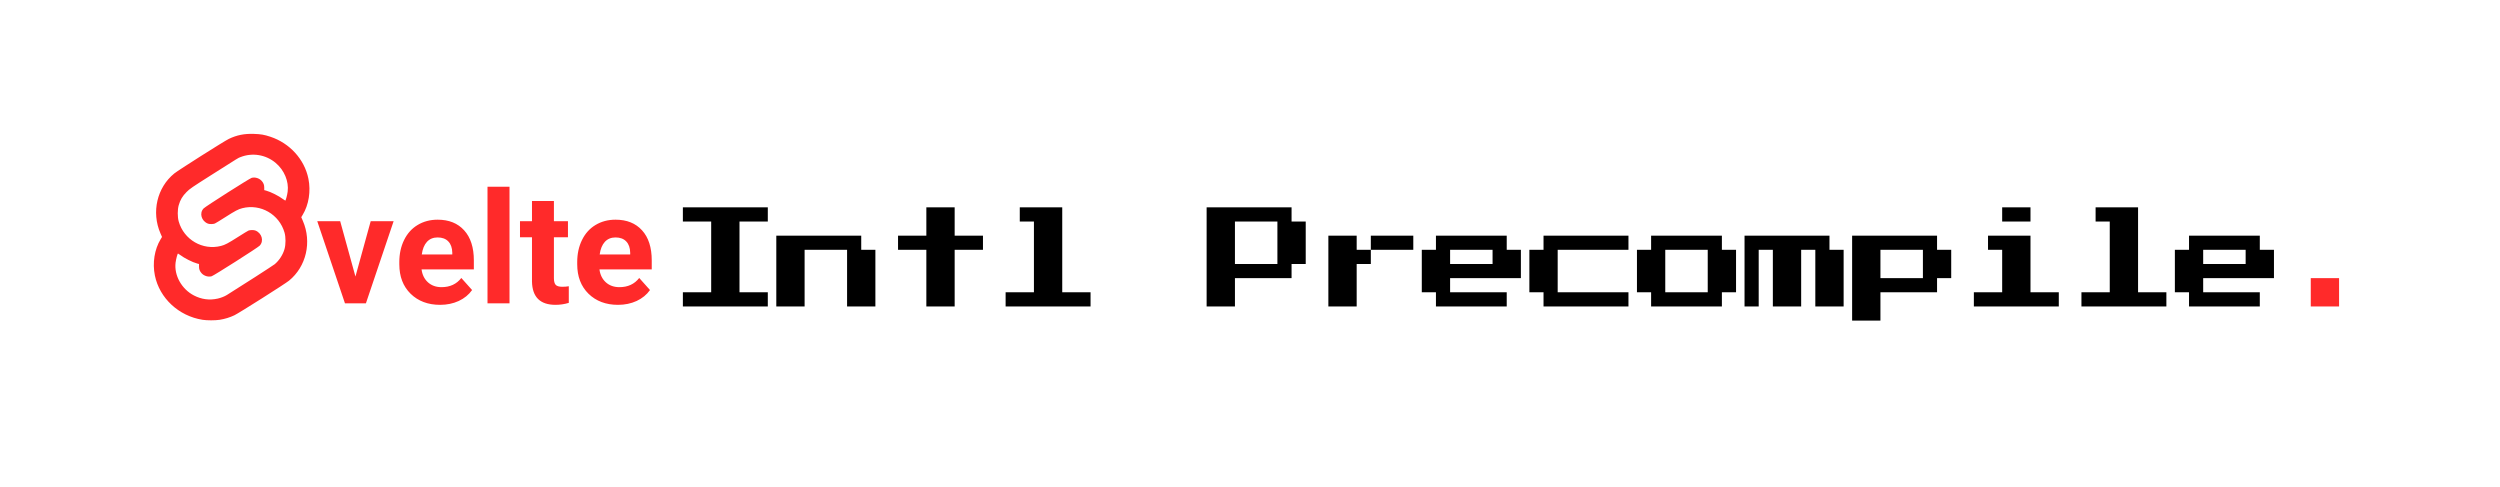 <svg xmlns="http://www.w3.org/2000/svg" fill="none" viewBox="0 0 4632 903">
  <path fill="#000" d="M1265.23 567.773v-26.228h52.45V410.407h-52.45V384.18h157.36v26.227h-52.45v131.138h52.45v26.228h-157.36Zm173.1 0V436.635h157.36v26.228h26.23v104.91h-52.45v-104.91h-78.69v104.91h-52.45Zm278.01 0v-104.91h-52.45v-26.228h52.45V384.18h52.46v52.455h52.45v26.228h-52.45v104.91h-52.46Zm146.87 0v-26.228h52.46V410.407h-26.23V384.18h78.68v157.365h52.46v26.228h-157.37Zm372.43 0V384.18h157.37v26.227h26.23v78.683h-26.23v26.227H2288.1v52.456h-52.46Zm52.46-78.683h78.68v-78.683h-78.68v78.683Zm225.56-26.227h26.22v26.227h-26.22v78.683h-52.46V436.635h52.46v26.228Zm104.91-26.228v26.228h-78.69v-26.228h78.69Zm41.96 131.138v-26.228h-26.23v-78.682h26.23v-26.228h131.14v26.228h26.23v52.454h-131.14v26.228h104.91v26.228h-131.14Zm26.23-78.683h78.68v-26.227h-78.68v26.227Zm173.1 78.683v-26.228h-26.23v-78.682h26.23v-26.228h157.36v26.228h-131.13v78.682h131.13v26.228h-157.36Zm199.33 0v-26.228h-26.23v-78.682h26.23v-26.228h131.14v26.228h26.22v78.682h-26.22v26.228h-131.14Zm26.23-26.228h78.68v-78.682h-78.68v78.682Zm146.87 26.228V436.635h157.36v26.228h26.23v104.91h-52.45v-104.91h-26.23v104.91h-52.46v-104.91h-26.22v104.91h-26.23ZM3431.62 594V436.635h157.36v26.228h26.23v52.454h-26.23v26.228h-104.91V594h-52.45Zm52.45-78.683h78.69v-52.454h-78.69v52.454Zm225.56-104.91V384.18h52.46v26.227h-52.46Zm-52.45 157.366v-26.228h52.45v-78.682h-26.23v-26.228h78.69v104.91h52.45v26.228h-157.36Zm199.32 0v-26.228h52.46V410.407h-26.23V384.18h78.68v157.365h52.46v26.228H3856.5Zm199.33 0v-26.228h-26.22v-78.682h26.22v-26.228h131.14v26.228h26.23v52.454h-131.14v26.228h104.91v26.228h-131.14Zm26.23-78.683h78.68v-26.227h-78.68v26.227Z"/>
  <path fill="#FF2A2A" d="M4281.39 567.773v-52.456h52.45v52.456h-52.45ZM658.562 512.359l28.266-102.515h42.469L677.969 562h-38.813l-51.328-152.156h42.469l28.265 102.515Zm156.797 52.453c-22.312 0-40.5-6.843-54.562-20.531-13.969-13.687-20.953-31.922-20.953-54.703v-3.937c0-15.282 2.953-28.922 8.859-40.922 5.906-12.094 14.25-21.375 25.031-27.844 10.875-6.563 23.25-9.844 37.125-9.844 20.813 0 37.172 6.563 49.079 19.688 12 13.125 18 31.734 18 55.828v16.594h-96.891c1.312 9.937 5.25 17.906 11.812 23.906 6.657 6 15.047 9 25.172 9 15.657 0 27.891-5.672 36.703-17.016l19.969 22.36c-6.094 8.625-14.344 15.375-24.75 20.25-10.406 4.781-21.937 7.171-34.594 7.171Zm-4.64-124.874c-8.063 0-14.625 2.718-19.688 8.156-4.969 5.437-8.156 13.218-9.562 23.344H838v-3.235c-.188-9-2.625-15.937-7.312-20.812-4.688-4.969-11.344-7.453-19.969-7.453ZM944.031 562H903.25V346h40.781v216Zm82.269-189.562v37.406h26.01v29.812h-26.01v75.938c0 5.625 1.08 9.656 3.23 12.094 2.16 2.437 6.28 3.656 12.38 3.656 4.5 0 8.48-.328 11.95-.985v30.797c-7.97 2.438-16.17 3.656-24.61 3.656-28.5 0-43.031-14.39-43.594-43.171v-81.985h-22.218v-29.812h22.218v-37.406h40.644Zm118.68 192.374c-22.31 0-40.5-6.843-54.56-20.531-13.97-13.687-20.95-31.922-20.95-54.703v-3.937c0-15.282 2.95-28.922 8.86-40.922 5.9-12.094 14.25-21.375 25.03-27.844 10.87-6.563 23.25-9.844 37.12-9.844 20.82 0 37.18 6.563 49.08 19.688 12 13.125 18 31.734 18 55.828v16.594h-96.89c1.31 9.937 5.25 17.906 11.81 23.906 6.66 6 15.05 9 25.18 9 15.65 0 27.89-5.672 36.7-17.016l19.97 22.36c-6.1 8.625-14.35 15.375-24.75 20.25-10.41 4.781-21.94 7.171-34.6 7.171Zm-4.64-124.874c-8.06 0-14.62 2.718-19.68 8.156-4.97 5.437-8.16 13.218-9.57 23.344h56.53v-3.235c-.18-9-2.62-15.937-7.31-20.812-4.69-4.969-11.34-7.453-19.97-7.453Zm-765.107 152.59c-44.173-7.029-79.689-40.065-88.276-82.111-4.746-23.238-.736-48.441 10.696-67.219l2.527-4.15-2.975-6.886c-16.912-39.142-6.342-84.704 25.697-110.765 7.429-6.043 92.478-59.927 101.099-64.052 14.903-7.132 28.67-9.871 46.552-9.263 12.905.439 18.969 1.492 30.402 5.28 35.954 11.911 63.126 41.872 70.436 77.663 4.746 23.238.735 48.441-10.697 67.219l-2.527 4.15 2.975 6.886c16.912 39.142 6.343 84.704-25.696 110.765-7.429 6.043-92.479 59.927-101.1 64.052-8.397 4.018-17.599 6.858-27.318 8.431-8.013 1.297-23.642 1.297-31.795 0Zm27.936-39.234c5.894-1.295 12.697-3.945 17.021-6.629 24.879-15.444 86.072-54.825 88.871-57.192 8.447-7.145 15.137-17.545 18.141-28.201 2.368-8.402 2.365-21.895-.007-30.229-9.638-33.853-44.344-53.939-78.259-45.293-7.57 1.929-13.035 4.816-31.887 16.841-9.107 5.809-17.658 11.02-19.003 11.581-2.898 1.208-9.674 1.338-12.605.241-12.308-4.607-16.611-19.606-8.11-28.272 3.745-3.819 85.003-55.526 88.98-56.622 6.295-1.734 14.176.705 18.628 5.764 3.401 3.865 4.686 7.311 4.664 12.503l-.02 4.48 3.416.908c8.572 2.278 23.722 9.901 31.588 15.893 1.894 1.444 3.68 2.625 3.969 2.625.898 0 3.661-10.391 4.458-16.765 2.373-18.97-6.312-39.706-22.242-53.102-18.315-15.402-43.397-19.46-65.521-10.6-4.581 1.834-.138-.896-51.545 31.684-38.861 24.63-41.785 26.632-48.052 32.896-7.563 7.561-11.668 14.467-14.508 24.407-2.378 8.325-2.375 21.822.007 30.187 9.638 33.852 44.343 53.939 78.258 45.293 7.54-1.921 12.978-4.792 31.955-16.868 9.144-5.819 17.695-11.028 19.003-11.577 2.836-1.188 9.628-1.307 12.537-.218 12.308 4.606 16.611 19.605 8.111 28.272-3.746 3.818-85.003 55.526-88.981 56.621-6.295 1.735-14.176-.704-18.628-5.763-3.401-3.865-4.686-7.311-4.663-12.503l.02-4.481-3.416-.907c-8.572-2.278-23.722-9.901-31.588-15.893-1.894-1.444-3.68-2.625-3.969-2.625-.898 0-3.661 10.391-4.458 16.765-2.971 23.753 11.233 49.21 34.013 60.958 14.061 7.252 28.553 9.177 43.822 5.821Z"/>
</svg>
